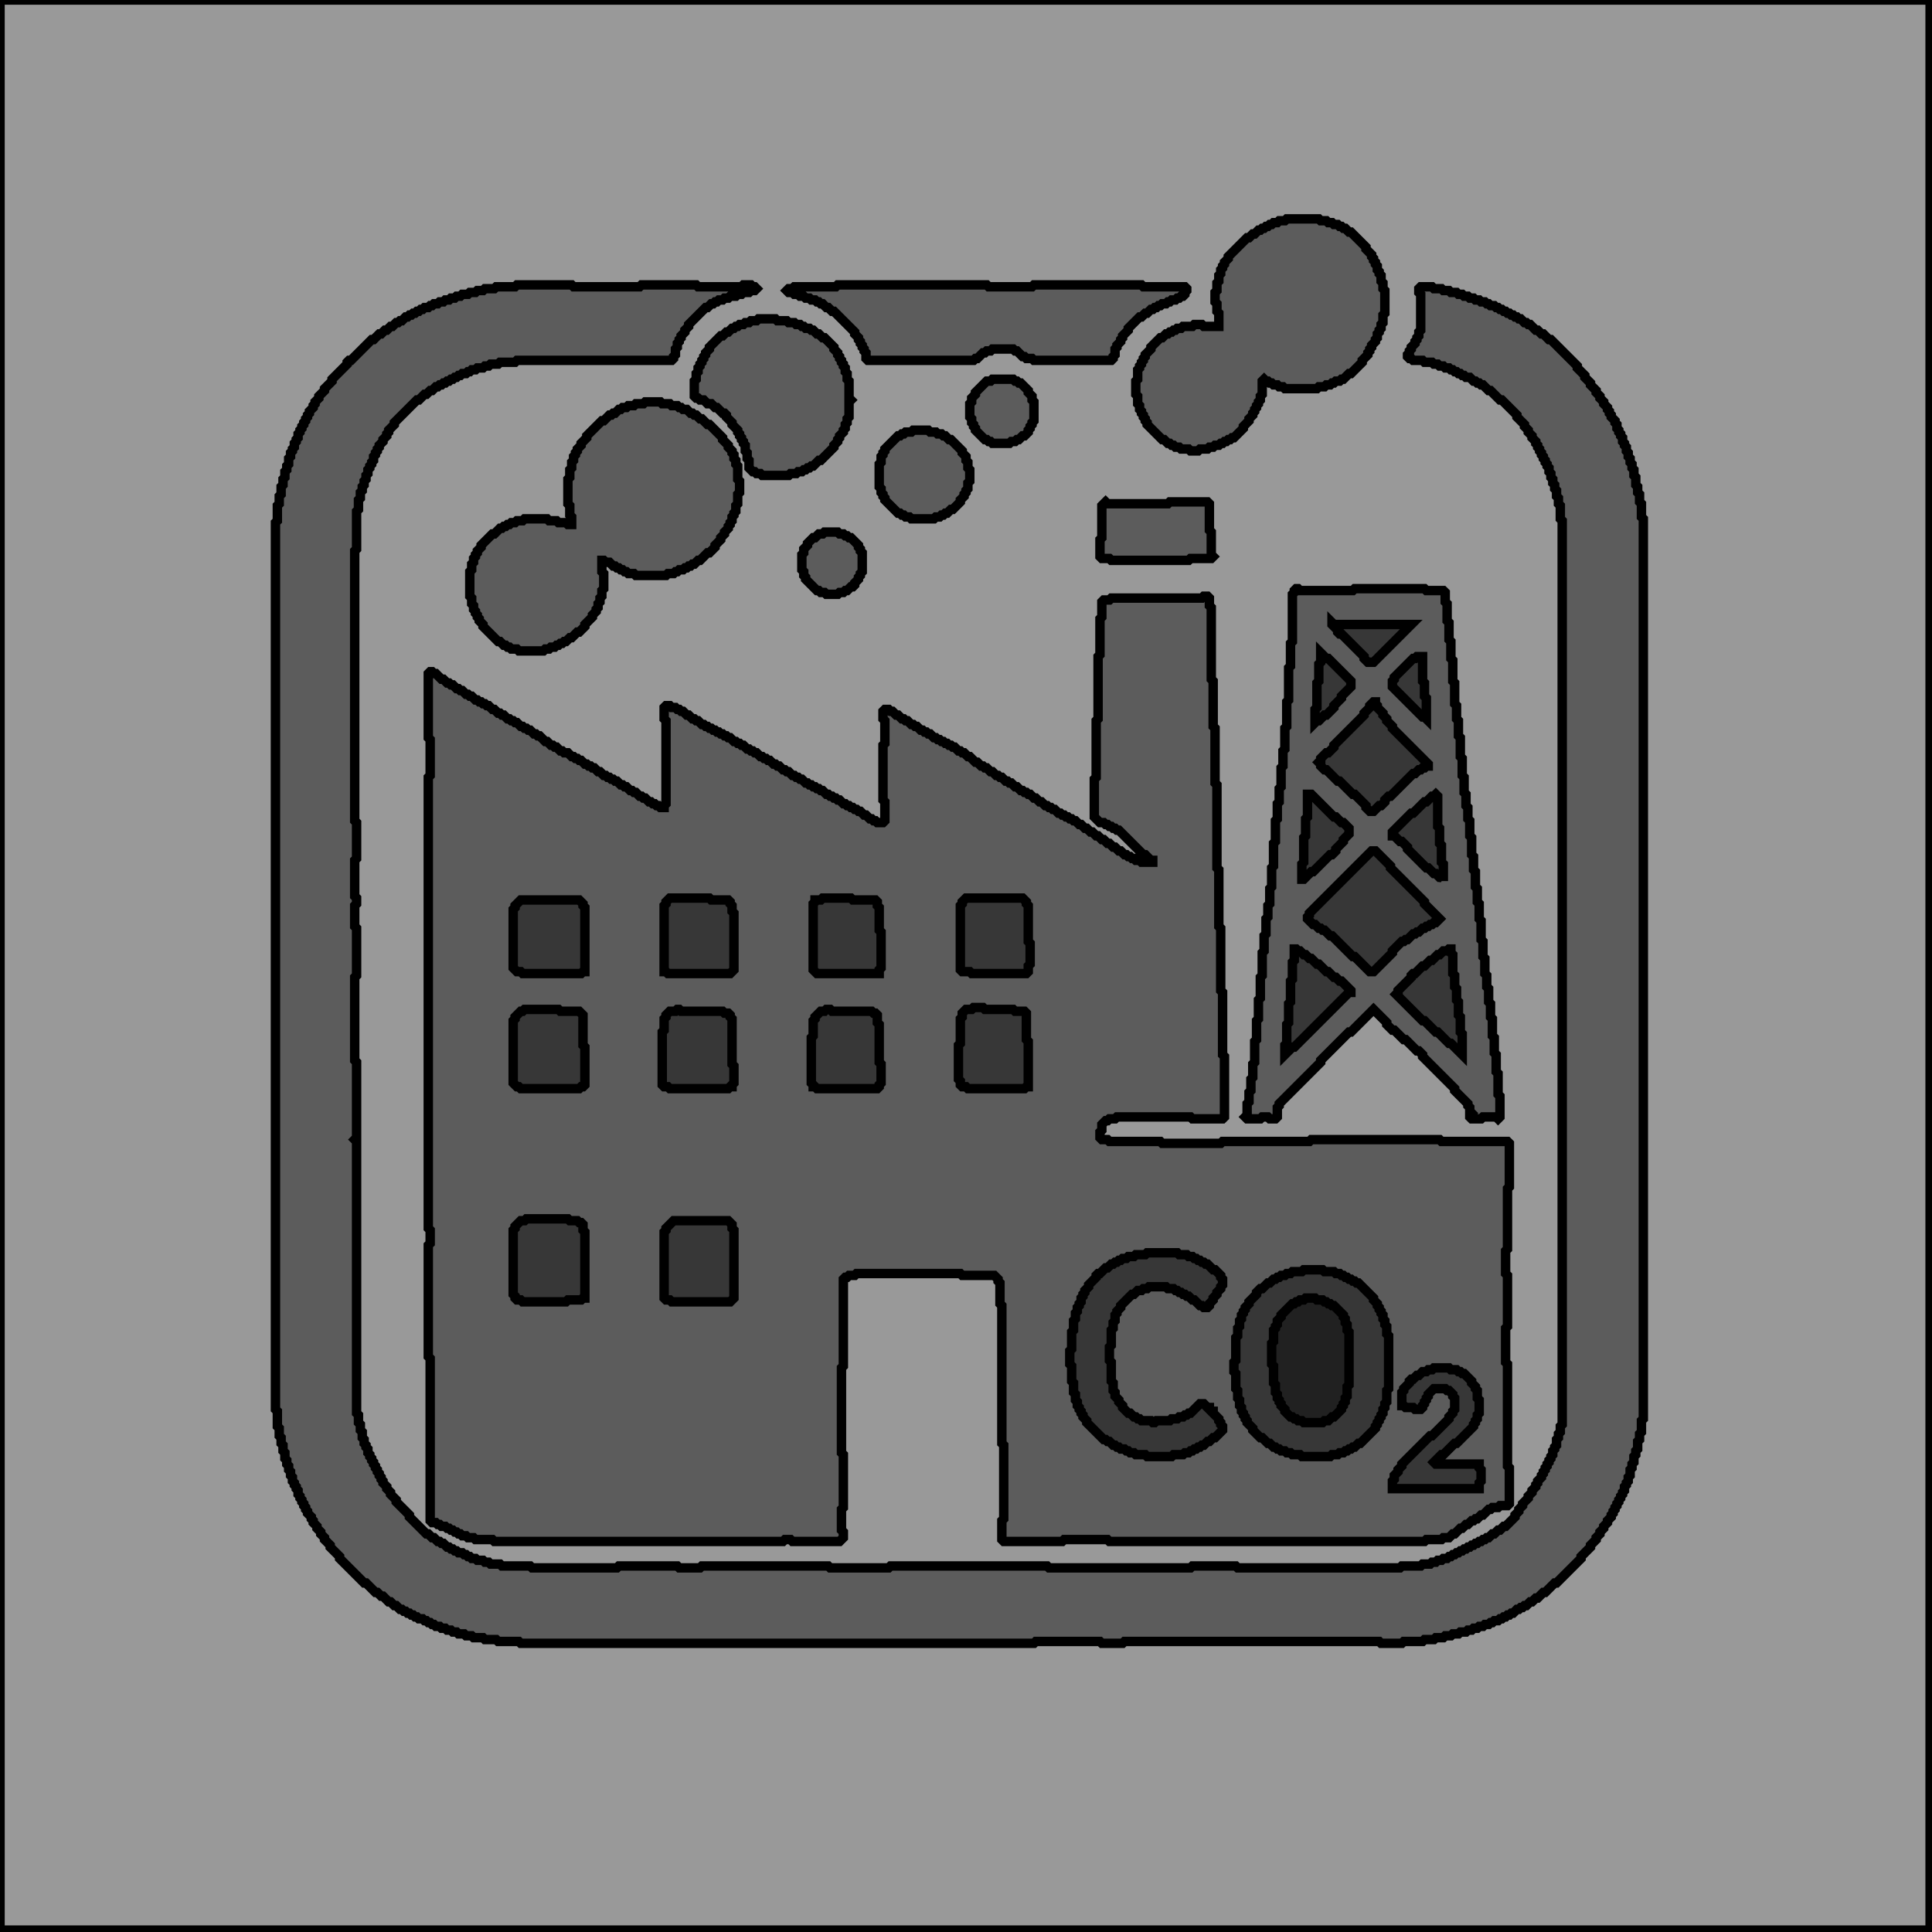 <?xml version="1.0" encoding="utf-8" ?>
<svg baseProfile="tiny" height="1024" version="1.2" width="1024" xmlns="http://www.w3.org/2000/svg" xmlns:ev="http://www.w3.org/2001/xml-events" xmlns:xlink="http://www.w3.org/1999/xlink"><defs /><rect fill="#fff" height="1024" width="1024" x="0" y="0" /><polygon fill="#000" fill-opacity="0.4" points="760,725 759,726 757,726 756,727 754,727 752,729 751,729 749,731 748,731 747,732 747,733 744,736 744,737 743,738 743,745 744,745 745,746 749,746 750,747 753,747 754,746 754,745 755,744 755,743 756,742 756,741 757,740 757,739 760,736 766,736 767,737 768,737 770,739 770,740 771,741 771,747 770,748 770,749 768,751 768,752 759,761 758,761 743,776 743,777 741,779 741,780 739,782 739,784 738,785 738,789 784,789 784,786 785,785 785,779 784,778 784,776 761,776 760,775 764,771 765,771 771,765 772,765 781,756 781,755 782,754 782,753 783,752 783,750 784,749 784,742 783,741 783,737 782,736 782,735 780,733 780,732 776,728 775,728 774,727 773,727 772,726 769,726 768,725" stroke="#000" stroke-width="5" /><polygon fill="#000" fill-opacity="0.4" points="691,673 690,674 685,674 684,675 682,675 681,676 679,676 678,677 677,677 676,678 675,678 673,680 672,680 669,683 668,683 666,685 666,686 662,690 662,691 660,693 660,694 659,695 659,696 658,697 658,699 657,700 657,703 656,704 656,708 655,709 655,721 654,722 654,727 655,728 655,736 656,737 656,741 657,742 657,745 658,746 658,748 659,749 659,750 660,751 660,752 661,753 661,754 664,757 664,758 668,762 669,762 672,765 673,765 675,767 676,767 677,768 678,768 679,769 681,769 682,770 684,770 685,771 689,771 690,772 705,772 706,771 709,771 710,770 712,770 713,769 714,769 715,768 716,768 717,767 718,767 720,765 721,765 729,757 729,756 730,755 730,754 731,753 731,752 732,751 732,750 733,749 733,747 734,746 734,744 735,743 735,737 736,736 736,708 735,707 735,703 734,702 734,700 733,699 733,697 732,696 732,695 731,694 731,693 730,692 730,691 728,689 728,688 720,680 719,680 718,679 717,679 716,678 715,678 714,677 713,677 712,676 711,676 710,675 708,675 707,674 702,674 701,673" stroke="#000" stroke-width="5" /><polygon fill="#000" fill-opacity="0.4" points="691,689 692,688 697,688 698,689 701,689 702,690 703,690 704,691 705,691 706,692 707,692 712,697 712,698 713,699 713,701 714,702 714,705 715,706 715,734 714,735 714,740 713,741 713,743 712,744 712,745 711,746 711,747 707,751 706,751 704,753 702,753 701,754 691,754 690,753 688,753 687,752 686,752 685,751 684,751 681,748 681,747 679,745 679,744 678,743 678,742 677,741 677,739 676,738 676,734 675,733 675,724 674,723 674,712 675,711 675,705 676,704 676,703 677,702 677,700 679,698 679,697 685,691 686,691 687,690 688,690 689,689" stroke="#000" stroke-width="5" /><polygon fill="#000" fill-opacity="0.4" points="608,664 607,665 602,665 601,666 598,666 597,667 595,667 594,668 593,668 592,669 591,669 590,670 589,670 587,672 586,672 583,675 582,675 581,676 581,677 577,681 577,682 575,684 575,685 574,686 574,687 573,688 573,690 572,691 572,692 571,693 571,695 570,696 570,699 569,700 569,705 568,706 568,715 567,716 567,723 568,724 568,732 569,733 569,738 570,739 570,742 571,743 571,745 572,746 572,747 573,748 573,749 574,750 574,751 576,753 576,754 585,763 586,763 587,764 588,764 590,766 591,766 592,767 593,767 594,768 596,768 597,769 598,769 599,770 601,770 602,771 607,771 608,772 621,772 622,771 627,771 628,770 630,770 631,769 632,769 633,768 634,768 635,767 636,767 637,766 638,766 640,764 641,764 643,762 644,762 648,758 648,756 647,755 647,754 646,753 646,752 643,749 643,748 642,748 641,747 641,746 640,746 638,744 636,744 631,749 630,749 629,750 628,750 627,751 625,751 624,752 621,752 620,753 613,753 612,754 611,754 610,753 605,753 604,752 603,752 602,751 601,751 599,749 598,749 595,746 595,745 593,743 593,742 591,740 591,738 590,737 590,733 589,732 589,722 588,721 588,714 589,713 589,705 590,704 590,701 591,700 591,697 592,696 592,695 594,693 594,692 600,686 601,686 603,684 605,684 606,683 608,683 609,682 618,682 619,683 622,683 623,684 624,684 625,685 626,685 627,686 628,686 629,687 630,687 632,689 633,689 636,692 637,692 638,693 640,693 641,692 641,691 643,689 643,688 645,686 645,685 647,683 647,682 648,681 648,678 647,677 647,676 644,673 643,673 640,670 639,670 638,669 637,669 636,668 635,668 634,667 633,667 632,666 630,666 629,665 625,665 624,664" stroke="#000" stroke-width="5" /><polygon fill="#000" fill-opacity="0.4" points="357,647 353,651 353,652 352,653 352,688 353,689 355,689 356,690 387,690 389,688 389,652 388,651 388,649 386,647" stroke="#000" stroke-width="5" /><polygon fill="#000" fill-opacity="0.4" points="279,646 278,647 276,647 273,650 273,651 272,652 272,686 273,687 273,688 274,689 276,689 277,690 300,690 301,689 308,689 309,688 310,688 310,653 309,652 309,649 308,648 307,648 306,647 302,647 301,646" stroke="#000" stroke-width="5" /><polygon fill="#000" fill-opacity="0.4" points="438,535 437,536 435,536 432,539 432,540 431,541 431,549 430,550 430,574 431,575 431,576 432,576 433,577 465,577 466,576 466,575 467,574 467,564 466,563 466,543 465,542 465,538 464,537 463,537 462,536 441,536 440,535" stroke="#000" stroke-width="5" /><polygon fill="#000" fill-opacity="0.4" points="359,535 358,536 355,536 353,538 353,539 352,540 352,546 351,547 351,575 352,576 354,576 355,577 386,577 387,576 388,576 388,575 389,574 389,565 388,564 388,540 387,539 387,538 386,537 384,537 383,536 361,536 360,535" stroke="#000" stroke-width="5" /><polygon fill="#000" fill-opacity="0.4" points="278,535 277,536 276,536 273,539 273,540 272,541 272,574 274,576 275,576 276,577 307,577 308,576 309,576 310,575 310,555 309,554 309,538 307,536 297,536 296,535" stroke="#000" stroke-width="5" /><polygon fill="#000" fill-opacity="0.4" points="516,534 515,535 512,535 510,537 510,539 509,540 509,553 508,554 508,572 509,573 509,575 510,576 512,576 513,577 543,577 544,576 545,576 545,552 544,551 544,537 543,536 538,536 537,535 522,535 521,534" stroke="#000" stroke-width="5" /><polygon fill="#000" fill-opacity="0.4" points="768,503 767,504 765,504 763,506 762,506 759,509 758,509 755,512 754,512 750,516 749,516 748,517 748,518 741,525 741,526 740,527 754,541 755,541 761,547 762,547 768,553 769,553 775,559 775,548 774,547 774,539 773,538 773,531 772,530 772,524 771,523 771,517 770,516 770,506 769,505 769,503" stroke="#000" stroke-width="5" /><polygon fill="#000" fill-opacity="0.4" points="686,503 686,509 685,510 685,519 684,520 684,531 683,532 683,542 682,543 682,553 681,554 681,559 685,555 686,555 715,526 716,526 716,525 711,520 710,520 708,518 707,518 704,515 703,515 699,511 698,511 695,508 694,508 692,506 691,506 689,504 688,504 687,503" stroke="#000" stroke-width="5" /><polygon fill="#000" fill-opacity="0.4" points="276,477 273,480 273,481 272,482 272,513 274,515 276,515 277,516 308,516 309,515 310,515 310,481 309,480 309,479 307,477" stroke="#000" stroke-width="5" /><polygon fill="#000" fill-opacity="0.4" points="512,476 510,478 510,479 509,480 509,514 510,515 514,515 515,516 544,516 545,515 545,512 546,511 546,500 545,499 545,480 544,479 544,478 542,476" stroke="#000" stroke-width="5" /><polygon fill="#000" fill-opacity="0.4" points="436,476 435,477 432,477 432,478 431,479 431,514 433,516 466,516 466,514 467,513 467,494 466,493 466,481 465,480 465,478 464,477 452,477 451,476" stroke="#000" stroke-width="5" /><polygon fill="#000" fill-opacity="0.4" points="355,476 353,478 353,479 352,480 352,515 353,515 354,516 387,516 389,514 389,484 388,483 388,480 387,479 387,478 386,477 377,477 376,476" stroke="#000" stroke-width="5" /><polygon fill="#000" fill-opacity="0.4" points="727,451 694,484 694,485 693,486 693,487 696,490 697,490 699,492 700,492 701,493 702,493 705,496 706,496 717,507 718,507 726,515 728,515 738,505 738,504 743,499 744,499 745,498 746,498 749,495 750,495 751,494 752,494 754,492 755,492 756,491 757,491 758,490 759,490 760,489 761,489 763,487 755,479 755,478 737,460 737,459 729,451" stroke="#000" stroke-width="5" /><polygon fill="#000" fill-opacity="0.4" points="761,421 760,422 759,422 756,425 755,425 749,431 748,431 738,441 738,443 739,443 742,446 743,446 746,449 746,450 756,460 757,460 760,463 761,463 763,465 764,465 765,466 765,467 765,458 764,457 764,448 763,447 763,439 762,438 762,422" stroke="#000" stroke-width="5" /><polygon fill="#000" fill-opacity="0.4" points="693,421 693,433 692,434 692,443 691,444 691,457 690,458 690,466 691,466 695,462 696,462 705,453 706,453 708,451 708,450 712,446 712,445 715,442 715,439 712,436 711,436 708,433 707,433 695,421" stroke="#000" stroke-width="5" /><polygon fill="#000" fill-opacity="0.4" points="728,372 726,374 726,375 723,378 723,379 707,395 707,396 704,399 703,399 700,402 700,403 699,404 700,405 700,406 702,408 703,408 709,414 710,414 717,421 718,421 724,427 724,428 726,430 728,430 731,427 732,427 734,425 734,424 736,422 737,422 749,410 750,410 752,408 753,408 754,407 755,407 756,406 757,406 757,405 738,386 738,385 735,382 735,381 733,379 733,378 730,375 730,374 729,373 729,372" stroke="#000" stroke-width="5" /><polygon fill="#000" fill-opacity="0.4" points="751,348 750,349 749,349 739,359 739,360 738,361 738,364 754,380 755,380 756,381 756,370 755,369 755,362 754,361 754,348" stroke="#000" stroke-width="5" /><polygon fill="#000" fill-opacity="0.4" points="700,346 700,351 699,352 699,361 698,362 698,375 697,376 697,383 698,382 699,382 702,379 703,379 707,375 707,374 711,370 711,369 716,364 716,361 704,349 703,349" stroke="#000" stroke-width="5" /><polygon fill="#000" fill-opacity="0.4" points="706,330 706,331 709,334 709,335 710,336 711,336 723,348 723,349 725,351 728,351 748,331 707,331" stroke="#000" stroke-width="5" /><polygon fill="#000" fill-opacity="0.4" points="0,0 0,1023 1023,1023 1023,0" stroke="#000" stroke-width="5" /><polygon fill="#000" fill-opacity="0.4" points="637,317 638,316 640,316 641,317 641,321 642,322 642,360 643,361 643,385 644,386 644,415 645,416 645,460 646,461 646,491 647,492 647,525 648,526 648,559 649,560 649,592 648,593 632,593 631,592 592,592 591,593 588,593 587,594 586,594 584,596 584,599 583,600 583,603 584,604 587,604 588,605 615,605 616,606 647,606 648,605 694,605 695,604 763,604 764,605 799,605 800,606 800,629 799,630 799,662 798,663 798,675 799,676 799,703 798,704 798,722 799,723 799,777 800,778 800,797 799,798 795,798 794,799 791,799 790,800 789,800 786,803 785,803 783,805 782,805 781,806 780,806 778,808 777,808 775,810 774,810 771,813 770,813 768,815 765,815 764,816 756,816 755,817 588,817 587,816 564,816 563,817 532,817 531,816 531,806 532,805 532,766 531,765 531,692 530,691 530,680 529,679 529,678 527,676 510,676 509,675 454,675 453,676 450,676 449,677 448,677 447,678 447,724 446,725 446,770 447,771 447,799 446,800 446,811 447,812 447,815 445,817 420,817 419,816 416,816 415,817 262,817 261,816 252,816 251,815 248,815 247,814 245,814 244,813 243,813 242,812 241,812 240,811 239,811 238,810 237,810 236,809 234,809 233,808 232,808 231,807 229,807 228,806 228,720 227,719 227,660 228,659 228,652 227,651 227,412 228,411 228,392 227,391 227,357 228,356 229,356 230,357 231,357 234,360 235,360 237,362 238,362 239,363 240,363 242,365 243,365 244,366 245,366 247,368 248,368 249,369 250,369 252,371 253,371 254,372 255,372 256,373 257,373 258,374 259,374 261,376 262,376 264,378 265,378 266,379 267,379 269,381 270,381 271,382 272,382 273,383 274,383 276,385 277,385 278,386 279,386 280,387 281,387 283,389 284,389 285,390 286,390 289,393 290,393 292,395 293,395 294,396 295,396 297,398 298,398 299,399 301,399 303,401 304,401 305,402 306,402 307,403 308,403 310,405 311,405 312,406 313,406 314,407 315,407 317,409 318,409 320,411 321,411 322,412 323,412 324,413 325,413 326,414 327,414 329,416 330,416 331,417 332,417 334,419 335,419 336,420 337,420 339,422 340,422 341,423 342,423 344,425 345,425 346,426 347,426 348,427 349,427 350,428 352,428 352,427 353,426 353,382 352,381 352,375 353,374 355,374 356,375 358,375 359,376 360,376 361,377 362,377 364,379 365,379 367,381 368,381 369,382 370,382 372,384 373,384 374,385 375,385 376,386 377,386 378,387 379,387 380,388 381,388 382,389 383,389 384,390 385,390 386,391 387,391 389,393 390,393 391,394 392,394 393,395 394,395 396,397 397,397 398,398 399,398 400,399 401,399 403,401 404,401 405,402 406,402 407,403 408,403 410,405 411,405 412,406 413,406 415,408 416,408 417,409 418,409 420,411 421,411 422,412 423,412 424,413 425,413 427,415 428,415 429,416 430,416 431,417 432,417 433,418 434,418 435,419 436,419 438,421 439,421 440,422 441,422 442,423 443,423 444,424 445,424 447,426 448,426 449,427 450,427 451,428 452,428 453,429 454,429 455,430 456,430 458,432 459,432 461,434 462,434 463,435 464,435 465,436 468,436 469,435 469,425 468,424 468,395 469,394 469,382 468,381 468,377 469,376 471,376 472,377 473,377 475,379 476,379 478,381 479,381 480,382 481,382 483,384 484,384 485,385 486,385 488,387 489,387 490,388 491,388 492,389 493,389 495,391 496,391 497,392 498,392 499,393 500,393 501,394 502,394 503,395 504,395 505,396 506,396 508,398 509,398 510,399 511,399 513,401 514,401 517,404 518,404 520,406 521,406 522,407 523,407 525,409 526,409 528,411 529,411 530,412 531,412 533,414 534,414 535,415 536,415 538,417 539,417 541,419 542,419 543,420 544,420 545,421 546,421 548,423 549,423 551,425 552,425 554,427 555,427 556,428 557,428 558,429 559,429 561,431 562,431 563,432 564,432 565,433 566,433 567,434 568,434 569,435 570,435 572,437 573,437 575,439 576,439 578,441 579,441 581,443 582,443 584,445 585,445 587,447 588,447 590,449 591,449 593,451 594,451 596,453 597,453 598,454 599,454 600,455 601,455 602,456 604,456 605,457 611,457 611,456 610,456 607,453 606,453 593,440 592,440 591,439 590,439 589,438 588,438 587,437 586,437 585,436 583,436 580,433 580,413 581,412 581,382 582,381 582,348 583,347 583,328 584,327 584,319 585,318 588,318 589,317" stroke="#000" stroke-width="5" /><polygon fill="#000" fill-opacity="0.4" points="686,313 687,312 688,312 689,313 717,313 718,312 755,312 756,313 765,313 766,314 766,319 767,320 767,329 768,330 768,339 769,340 769,349 770,350 770,361 771,362 771,373 772,374 772,381 773,382 773,390 774,391 774,401 775,402 775,411 776,412 776,420 777,421 777,427 778,428 778,434 779,435 779,443 780,444 780,453 781,454 781,461 782,462 782,470 783,471 783,478 784,479 784,487 785,488 785,498 786,499 786,507 787,508 787,516 788,517 788,523 789,524 789,531 790,532 790,539 791,540 791,549 792,550 792,558 793,559 793,568 794,569 794,580 795,581 795,592 794,593 793,592 786,592 785,593 780,593 779,592 779,591 780,590 779,589 779,587 778,586 778,585 771,578 771,577 754,560 754,559 752,557 751,557 745,551 744,551 739,546 738,546 735,543 735,542 728,535 716,547 715,547 700,562 700,563 678,585 678,586 677,587 677,592 676,593 673,593 672,592 669,592 668,593 661,593 660,592 661,591 661,585 662,584 662,579 663,578 663,572 664,571 664,564 665,563 665,552 666,551 666,541 667,540 667,530 668,529 668,518 669,517 669,505 670,504 670,496 671,495 671,487 672,486 672,480 673,479 673,471 674,470 674,460 675,459 675,447 676,446 676,435 677,434 677,426 678,425 678,418 679,417 679,407 680,406 680,398 681,397 681,386 682,385 682,372 683,371 683,354 684,353 684,341 685,340 685,315 686,314" stroke="#000" stroke-width="5" /><polygon fill="#000" fill-opacity="0.4" points="436,283 437,282 444,282 445,283 447,283 448,284 449,284 450,285 451,285 455,289 455,290 456,291 456,292 457,293 457,303 456,304 456,305 455,306 455,307 453,309 453,310 452,311 451,311 449,313 448,313 447,314 445,314 444,315 438,315 437,314 435,314 434,313 433,313 427,307 427,306 426,305 426,303 425,302 425,294 426,293 426,291 428,289 428,288 431,285 432,285 434,283" stroke="#000" stroke-width="5" /><polygon fill="#000" fill-opacity="0.4" points="586,266 587,267 619,267 620,266 640,266 641,267 641,281 642,282 642,294 643,295 642,296 631,296 630,297 589,297 588,296 584,296 583,295 583,286 584,285 584,268" stroke="#000" stroke-width="5" /><polygon fill="#000" fill-opacity="0.4" points="483,229 484,228 492,228 493,229 496,229 497,230 499,230 500,231 501,231 503,233 504,233 510,239 510,240 512,242 512,244 513,245 513,248 514,249 514,255 513,256 513,259 512,260 512,261 511,262 511,263 509,265 509,266 505,270 504,270 502,272 501,272 500,273 499,273 498,274 496,274 495,275 483,275 482,274 480,274 479,273 478,273 477,272 476,272 469,265 469,264 468,263 468,262 467,261 467,259 466,258 466,246 467,245 467,242 468,241 468,240 469,239 469,238 476,231 477,231 478,230 479,230 480,229" stroke="#000" stroke-width="5" /><polygon fill="#000" fill-opacity="0.4" points="341,214 342,213 350,213 351,214 355,214 356,215 359,215 360,216 361,216 362,217 364,217 366,219 367,219 368,220 369,220 371,222 372,222 375,225 376,225 383,232 383,233 386,236 386,237 388,239 388,240 389,241 389,243 390,244 390,246 391,247 391,254 392,255 392,261 391,262 391,267 390,268 390,271 389,272 389,273 388,274 388,276 387,277 387,278 386,279 386,280 384,282 384,283 382,285 382,286 379,289 379,290 376,293 375,293 371,297 370,297 368,299 367,299 366,300 365,300 364,301 363,301 362,302 360,302 359,303 358,303 357,304 354,304 353,305 337,305 336,304 333,304 332,303 331,303 330,302 329,302 328,301 327,301 326,300 325,300 323,298 321,298 320,297 319,297 319,303 320,304 320,312 319,313 319,316 318,317 318,319 317,320 317,322 316,323 316,324 314,326 314,327 310,331 310,332 307,335 306,335 303,338 302,338 300,340 299,340 298,341 297,341 296,342 295,342 294,343 292,343 291,344 289,344 288,345 275,345 274,344 271,344 270,343 269,343 268,342 267,342 265,340 264,340 256,332 256,331 254,329 254,328 253,327 253,326 252,325 252,324 251,323 251,321 250,320 250,317 249,316 249,303 250,302 250,299 251,298 251,296 252,295 252,294 253,293 253,292 255,290 255,289 261,283 262,283 265,280 266,280 267,279 268,279 269,278 270,278 271,277 273,277 274,276 277,276 278,275 290,275 291,276 295,276 296,277 300,277 301,278 303,278 303,274 302,273 302,268 301,267 301,254 302,253 302,249 303,248 303,245 304,244 304,242 305,241 305,240 306,239 306,238 308,236 308,235 311,232 311,231 319,223 320,223 323,220 324,220 325,219 326,219 328,217 329,217 330,216 332,216 333,215 336,215 337,214" stroke="#000" stroke-width="5" /><polygon fill="#000" fill-opacity="0.4" points="525,202 526,201 537,201 538,202 539,202 540,203 541,203 545,207 545,208 547,210 547,212 548,213 548,223 547,224 547,225 546,226 546,227 545,228 545,229 543,231 542,231 540,233 539,233 538,234 536,234 535,235 526,235 525,234 524,234 523,233 522,233 517,228 517,227 516,226 516,225 515,224 515,222 514,221 514,214 515,213 515,211 517,209 517,208 523,202" stroke="#000" stroke-width="5" /><polygon fill="#000" fill-opacity="0.4" points="401,170 402,169 411,169 412,170 417,170 418,171 421,171 422,172 424,172 425,173 426,173 427,174 429,174 430,175 431,175 433,177 434,177 436,179 437,179 442,184 442,185 444,187 444,188 445,189 445,190 446,191 446,192 447,193 447,194 448,195 448,197 449,198 449,201 450,202 450,211 451,212 450,213 450,221 449,222 449,224 448,225 448,227 447,228 447,229 445,231 445,232 444,233 444,234 442,236 442,237 435,244 434,244 431,247 430,247 429,248 428,248 427,249 426,249 425,250 423,250 422,251 419,251 418,252 404,252 403,251 401,251 400,250 399,250 397,248 397,244 396,243 396,240 395,239 395,236 394,235 394,234 393,233 393,232 392,231 392,230 391,229 391,228 388,225 388,224 385,221 385,220 384,219 383,219 380,216 379,216 377,214 375,214 373,212 371,212 370,211 369,211 368,210 368,202 369,201 369,198 370,197 370,195 371,194 371,193 372,192 372,191 373,190 373,189 374,188 374,187 376,185 376,184 382,178 383,178 385,176 386,176 388,174 389,174 390,173 391,173 392,172 394,172 395,171 397,171 398,170" stroke="#000" stroke-width="5" /><polygon fill="#000" fill-opacity="0.4" points="443,152 444,151 523,151 524,152 547,152 548,151 605,151 606,152 628,152 629,153 629,154 628,155 628,156 627,157 626,157 625,158 624,158 623,159 621,159 620,160 619,160 618,161 616,161 615,162 614,162 613,163 612,163 611,164 610,164 608,166 607,166 605,168 604,168 598,174 598,175 595,178 595,179 594,180 594,181 592,183 592,184 591,185 591,188 590,189 590,190 589,191 548,191 547,190 544,190 543,189 542,189 539,186 538,186 537,185 526,185 525,186 523,186 522,187 521,187 518,190 517,190 516,191 460,191 459,190 459,187 458,186 458,185 457,184 457,183 456,182 456,181 455,180 455,179 453,177 453,176 442,165 441,165 439,163 438,163 436,161 435,161 434,160 433,160 432,159 430,159 429,158 427,158 426,157 424,157 423,156 421,156 420,155 418,155 417,154 418,153 420,153 421,152" stroke="#000" stroke-width="5" /><polygon fill="#000" fill-opacity="0.4" points="273,152 274,151 303,151 304,152 339,152 340,151 369,151 370,152 393,152 394,151 398,151 399,152 400,152 401,153 400,154 398,154 397,155 394,155 393,156 391,156 390,157 387,157 386,158 384,158 383,159 381,159 380,160 379,160 378,161 377,161 375,163 374,163 365,172 365,173 363,175 363,176 361,178 361,179 360,180 360,181 359,182 359,184 358,185 358,188 357,189 357,190 356,191 274,191 273,192 265,192 264,193 260,193 259,194 257,194 256,195 253,195 252,196 250,196 249,197 248,197 247,198 245,198 244,199 243,199 242,200 241,200 240,201 239,201 238,202 237,202 236,203 235,203 234,204 233,204 232,205 231,205 229,207 228,207 226,209 225,209 222,212 221,212 209,224 209,225 206,228 206,229 205,230 205,231 203,233 203,234 201,236 201,237 200,238 200,239 199,240 199,241 198,242 198,244 197,245 197,246 196,247 196,248 195,249 195,251 194,252 194,254 193,255 193,257 192,258 192,260 191,261 191,264 190,265 190,270 189,271 189,291 188,292 188,435 189,436 189,455 188,456 188,475 189,476 189,479 188,480 188,491 189,492 189,517 188,518 188,562 189,563 189,603 188,604 189,605 189,749 190,750 190,754 191,755 191,758 192,759 192,762 193,763 193,765 194,766 194,767 195,768 195,770 196,771 196,772 197,773 197,774 198,775 198,776 199,777 199,778 200,779 200,780 201,781 201,782 202,783 202,784 203,785 203,786 205,788 205,789 207,791 207,792 210,795 210,796 217,803 217,804 226,813 227,813 229,815 230,815 232,817 233,817 234,818 235,818 237,820 238,820 239,821 240,821 241,822 242,822 243,823 245,823 246,824 247,824 248,825 249,825 250,826 252,826 253,827 256,827 257,828 259,828 260,829 265,829 266,830 281,830 282,831 327,831 328,830 359,830 360,831 371,831 372,830 439,830 440,831 471,831 472,830 555,830 556,831 631,831 632,830 655,830 656,831 742,831 743,830 753,830 754,829 758,829 759,828 761,828 762,827 764,827 765,826 767,826 768,825 769,825 770,824 771,824 772,823 773,823 774,822 775,822 776,821 777,821 778,820 779,820 780,819 781,819 782,818 783,818 784,817 785,817 786,816 787,816 788,815 789,815 791,813 792,813 794,811 795,811 797,809 798,809 803,804 803,803 805,801 805,800 807,798 807,797 810,794 810,793 812,791 812,790 814,788 814,787 815,786 815,785 817,783 817,782 818,781 818,780 819,779 819,778 820,777 820,776 821,775 821,774 822,773 822,772 823,771 823,769 824,768 824,767 825,766 825,763 826,762 826,760 827,759 827,756 828,755 828,276 827,275 827,268 826,267 826,264 825,263 825,260 824,259 824,257 823,256 823,254 822,253 822,251 821,250 821,248 820,247 820,246 819,245 819,244 818,243 818,242 817,241 817,240 816,239 816,238 815,237 815,236 814,235 814,234 812,232 812,231 810,229 810,228 808,226 808,225 804,221 804,220 796,212 795,212 790,207 789,207 786,204 785,204 784,203 783,203 782,202 781,202 779,200 777,200 776,199 775,199 774,198 773,198 772,197 771,197 770,196 769,196 768,195 766,195 765,194 763,194 762,193 760,193 759,192 755,192 754,191 749,191 748,190 747,190 746,189 746,188 747,187 747,186 748,185 748,184 750,182 750,181 751,180 751,179 752,178 752,176 753,175 753,156 752,155 752,153 753,152 759,152 760,153 764,153 765,154 768,154 769,155 772,155 773,156 775,156 776,157 778,157 779,158 781,158 782,159 784,159 785,160 787,160 788,161 789,161 790,162 792,162 793,163 794,163 795,164 796,164 797,165 798,165 799,166 800,166 801,167 802,167 803,168 804,168 805,169 806,169 808,171 809,171 810,172 811,172 814,175 815,175 817,177 818,177 821,180 822,180 836,194 836,195 840,199 840,200 843,203 843,204 846,207 846,208 848,210 848,211 850,213 850,214 852,216 852,217 853,218 853,219 854,220 854,221 856,223 856,224 857,225 857,227 858,228 858,229 859,230 859,231 860,232 860,234 861,235 861,236 862,237 862,239 863,240 863,242 864,243 864,245 865,246 865,248 866,249 866,252 867,253 867,257 868,258 868,261 869,262 869,266 870,267 870,274 871,275 871,752 870,753 870,759 869,760 869,763 868,764 868,768 867,769 867,771 866,772 866,775 865,776 865,778 864,779 864,782 863,783 863,785 862,786 862,787 861,788 861,790 860,791 860,792 859,793 859,794 858,795 858,796 857,797 857,798 856,799 856,800 855,801 855,802 854,803 854,804 852,806 852,807 850,809 850,810 848,812 848,813 846,815 846,816 843,819 843,820 838,825 838,826 825,839 824,839 819,844 818,844 815,847 814,847 812,849 811,849 809,851 808,851 807,852 806,852 805,853 804,853 802,855 801,855 800,856 799,856 798,857 797,857 796,858 795,858 794,859 792,859 791,860 790,860 789,861 787,861 786,862 784,862 783,863 781,863 780,864 778,864 777,865 774,865 773,866 770,866 769,867 766,867 765,868 761,868 760,869 755,869 754,870 744,870 743,871 732,871 731,870 596,870 595,871 584,871 583,870 549,870 548,871 276,871 275,870 264,870 263,869 257,869 256,868 251,868 250,867 247,867 246,866 243,866 242,865 240,865 239,864 237,864 236,863 234,863 233,862 231,862 230,861 229,861 228,860 227,860 226,859 225,859 224,858 222,858 221,857 220,857 219,856 218,856 217,855 216,855 215,854 214,854 213,853 212,853 210,851 209,851 207,849 206,849 203,846 202,846 200,844 199,844 194,839 193,839 180,826 180,825 175,820 175,819 172,816 172,815 170,813 170,812 168,810 168,809 166,807 166,806 165,805 165,804 163,802 163,801 162,800 162,799 161,798 161,797 160,796 160,795 159,794 159,793 158,792 158,790 157,789 157,788 156,787 156,786 155,785 155,783 154,782 154,780 153,779 153,777 152,776 152,774 151,773 151,770 150,769 150,766 149,765 149,762 148,761 148,757 147,756 147,748 146,747 146,277 147,276 147,268 148,267 148,263 149,262 149,258 150,257 150,254 151,253 151,250 152,249 152,247 153,246 153,243 154,242 154,240 155,239 155,238 156,237 156,235 157,234 157,233 158,232 158,230 159,229 159,228 160,227 160,226 161,225 161,224 162,223 162,222 163,221 163,220 164,219 164,218 166,216 166,215 167,214 167,213 169,211 169,210 172,207 172,206 176,202 176,201 184,193 184,192 185,191 186,191 197,180 198,180 201,177 202,177 204,175 205,175 207,173 208,173 210,171 211,171 212,170 213,170 215,168 216,168 217,167 218,167 219,166 220,166 221,165 222,165 223,164 224,164 225,163 227,163 228,162 229,162 230,161 232,161 233,160 235,160 236,159 238,159 239,158 241,158 242,157 244,157 245,156 248,156 249,155 252,155 253,154 256,154 257,153 262,153 263,152" stroke="#000" stroke-width="5" /><polygon fill="#000" fill-opacity="0.4" points="681,117 682,116 699,116 700,117 703,117 704,118 706,118 707,119 709,119 710,120 711,120 712,121 713,121 715,123 716,123 724,131 724,132 727,135 727,136 728,137 728,138 729,139 729,140 730,141 730,143 731,144 731,145 732,146 732,149 733,150 733,153 734,154 734,166 733,167 733,171 732,172 732,174 731,175 731,176 730,177 730,179 729,180 729,181 727,183 727,184 726,185 726,186 725,187 725,188 722,191 722,192 716,198 715,198 712,201 711,201 710,202 708,202 707,203 706,203 705,204 703,204 702,205 699,205 698,206 681,206 680,205 678,205 677,204 675,204 674,203 673,203 672,202 671,202 670,201 669,202 669,209 668,210 668,212 667,213 667,214 666,215 666,216 665,217 665,218 664,219 664,220 662,222 662,223 659,226 659,227 654,232 653,232 652,233 651,233 650,234 649,234 648,235 647,235 646,236 644,236 643,237 641,237 640,238 636,238 635,239 631,239 630,238 626,238 625,237 623,237 622,236 621,236 620,235 619,235 617,233 616,233 608,225 608,224 607,223 607,222 606,221 606,220 605,219 605,218 604,217 604,215 603,214 603,210 602,209 602,202 603,201 603,196 604,195 604,194 605,193 605,192 606,191 606,190 607,189 607,188 610,185 610,184 615,179 616,179 618,177 619,177 620,176 621,176 622,175 623,175 624,174 626,174 627,173 632,173 633,172 637,172 638,173 646,173 646,166 645,165 645,161 644,160 644,155 645,154 645,150 646,149 646,146 647,145 647,143 648,142 648,141 649,140 649,139 651,137 651,136 661,126 662,126 664,124 665,124 667,122 668,122 669,121 670,121 671,120 672,120 673,119 674,119 675,118 677,118 678,117" stroke="#000" stroke-width="5" /></svg>